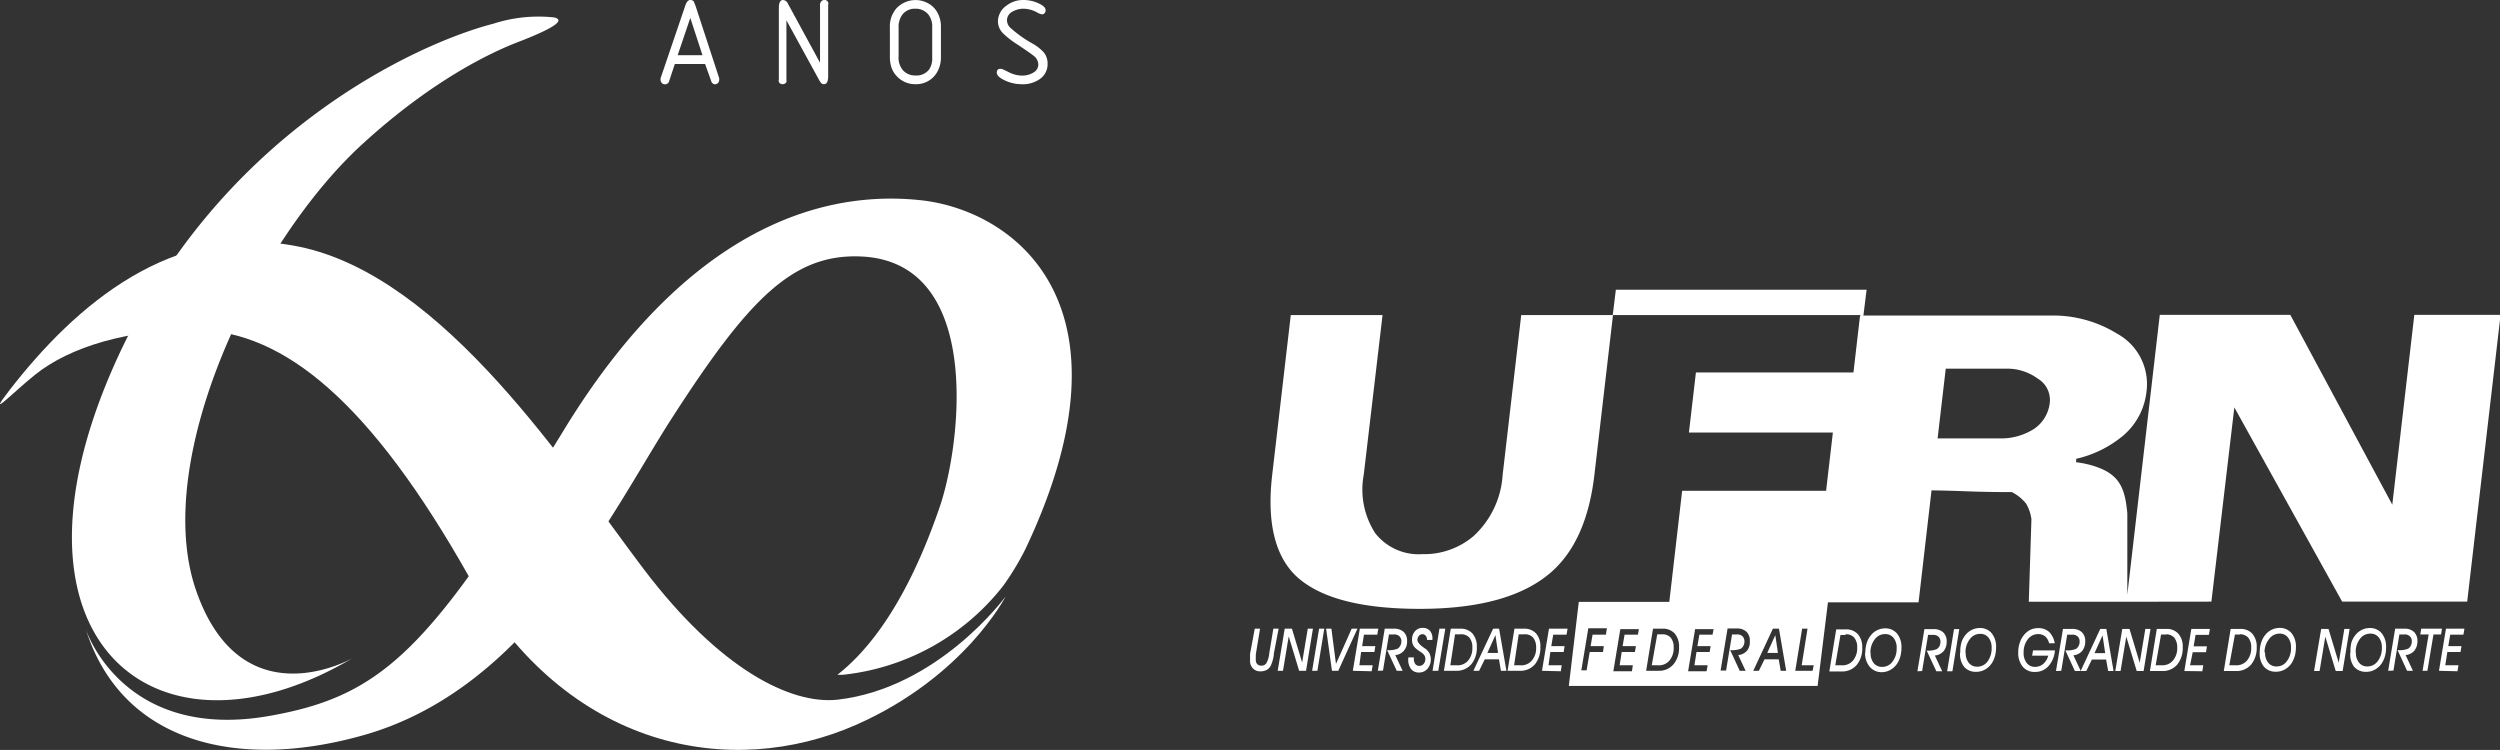 <svg xmlns="http://www.w3.org/2000/svg" viewBox="0 0 217.95 65.38"><rect x="0" y="0" width="217.95" height="65.38" fill="#333333" stroke="none"/><defs><style>.cls-1,.cls-2{fill:#fff;}.cls-2{fill-rule:evenodd;}</style></defs><title>susAsset 12</title><g id="Layer_2" data-name="Layer 2"><g id="Layer_1-2" data-name="Layer 1"><path class="cls-1" d="M61.47,5.58H58.83l-.49,1.48a.36.36,0,0,1-.37.29.35.35,0,0,1-.28-.13.33.33,0,0,1-.1-.25.49.49,0,0,1,0-.15L59.75.47C59.86.16,60,0,60.18,0a.34.34,0,0,1,.34.2c0,.07.07.17.11.29L62.7,6.82a.47.47,0,0,1,0,.16.38.38,0,0,1-.38.37A.37.37,0,0,1,62,7.06Zm-2.39-.77h2.16L60.18,1.56Z"/><path class="cls-1" d="M71.49,5.47V.41a.38.38,0,0,1,.06-.22A.34.34,0,0,1,71.87,0a.35.35,0,0,1,.33.19.38.38,0,0,1,0,.22V6.63c0,.48-.12.71-.37.71a.32.32,0,0,1-.25-.11,1.92,1.92,0,0,1-.21-.33L68.56,1.77V6.93a.48.48,0,0,1,0,.22.37.37,0,0,1-.33.19.36.36,0,0,1-.33-.19.38.38,0,0,1,0-.22V.7c0-.47.12-.7.36-.7a.49.49,0,0,1,.42.3Z"/><path class="cls-1" d="M77.58,4.89V2.42A2.4,2.4,0,0,1,78.14.74,2.19,2.19,0,0,1,78.9.2a2.24,2.24,0,0,1,1.83,0,2.06,2.06,0,0,1,.73.52,2.14,2.14,0,0,1,.42.72,2.5,2.5,0,0,1,.15.85V5.06a2.55,2.55,0,0,1-.17.89,2.18,2.18,0,0,1-.47.75,2.1,2.1,0,0,1-1.57.64,2.17,2.17,0,0,1-1.65-.71,2,2,0,0,1-.48-.84A3.08,3.08,0,0,1,77.58,4.89ZM81.27,5V2.4a1.68,1.68,0,0,0-.35-1.15A1.42,1.42,0,0,0,79.79.76a1.36,1.36,0,0,0-1.11.5,1.79,1.79,0,0,0-.34,1.17V4.89a1.69,1.69,0,0,0,.41,1.27,1.43,1.43,0,0,0,1.06.42A1.39,1.39,0,0,0,81,6.06,1.73,1.73,0,0,0,81.27,5Z"/><path class="cls-1" d="M89.21,0a3.08,3.08,0,0,1,1.56.41c.26.15.39.31.39.49a.34.34,0,0,1-.12.27.25.25,0,0,1-.19.08,1.08,1.08,0,0,1-.41-.15A2.54,2.54,0,0,0,89.26.76a1.92,1.92,0,0,0-1,.26.84.84,0,0,0-.47.75.92.92,0,0,0,.26.62A10.45,10.45,0,0,0,90,3.79a4,4,0,0,1,1,.78,1.55,1.55,0,0,1,.33,1,1.58,1.58,0,0,1-.69,1.33A2.6,2.6,0,0,1,89,7.34,3.42,3.42,0,0,1,87.58,7c-.46-.22-.68-.44-.68-.67A.36.36,0,0,1,87,6.06.34.34,0,0,1,87.21,6a.72.72,0,0,1,.28.07l.53.26a2.57,2.57,0,0,0,1.1.26,1.86,1.86,0,0,0,1-.28.8.8,0,0,0,.4-.7,1,1,0,0,0-.45-.78c-.16-.13-.61-.44-1.35-.94a7.43,7.43,0,0,1-1.29-1,1.49,1.49,0,0,1-.43-1,1.6,1.6,0,0,1,.19-.77,1.56,1.56,0,0,1,.53-.61A2.36,2.36,0,0,1,89.21,0Z"/><path class="cls-1" d="M75.06,22.36c10.72.46,8.72,16.41,6.87,21.82C79.1,52.45,75.77,56.67,73,58.83l.46,0a20.47,20.47,0,0,0,14-7.76,23.61,23.61,0,0,0,1.93-3.19c10.14-21.37-1-29.57-9.17-30.43-6.39-.67-19.07.46-31,19.94C37.53,56.5,33.44,60.68,23.45,62.42c-12.45,2.17-15.81-7-16-7.65,3.06,9.86,13,12.43,24,9.39,14.67-4,21.91-19.67,27.23-27.87C65.25,26.12,69.1,22.1,75.06,22.36Z"/><path class="cls-1" d="M87.67,52S81.84,60,73,61c-4.06.43-10.25-2.64-16.87-11.37S38.74,24.05,26,21.49C15.06,19.27,6.59,26.58.84,34c-2.14,2.77.26.23,2.23-1.34,3-2.41,8.18-4,14.22-3.89,7.49.19,15,6.24,23.64,21.58,8.5,15,22.77,17.66,33.73,12.83C84.09,59,87.67,52,87.67,52Z"/><path class="cls-1" d="M30.73,57.38s-9.64,5.53-13.62-5.86,5.17-30.41,14.43-38.91C37.81,6.86,43,4.51,45.05,3.71c3.15-1.21,4.29-1.94,3.27-2.19A12.82,12.82,0,0,0,43,2.07C36.25,3.81,18.77,11.82,9.88,32-.69,56,13.68,67.47,30.73,57.38Z"/><polygon class="cls-2" points="154.07 56.92 155 56.92 154.77 55.37 154.07 56.92"/><path class="cls-2" d="M144.93,55.3h-.45L144,58h.55a1.2,1.2,0,0,0,1-.42,1.67,1.67,0,0,0,.36-1.12,1.3,1.3,0,0,0-.25-.86A.93.93,0,0,0,144.93,55.3Z"/><path class="cls-2" d="M140.87,25.26l-.27,2.21h21.62l-.58,5H147.85l-.61,5.24h12.55l-.59,5.08H146.65l-1.12,9.68h-7.89l-.87,7.33h21.69l4.27-34.54ZM140,55.33h-1.16l-.17,1h1.15l-.07.51h-1.16l-.27,1.6h-.46l.61-3.67h1.62Zm2.79,0h-1.16l-.17,1h1.16l-.09.51h-1.15L141.2,58h1.15l-.08.52h-1.62l.61-3.67h1.62Zm3.1,2.59a1.64,1.64,0,0,1-1.3.56h-1.08l.6-3.67h.82a1.36,1.36,0,0,1,1.07.42,1.71,1.71,0,0,1,.38,1.18A2.23,2.23,0,0,1,145.89,57.92Zm3.41-2.59h-1.15l-.17,1h1.15l-.08.51H147.9L147.72,58h1.15l-.09.52h-1.61l.61-3.67h1.61Zm3,1.4a1.14,1.14,0,0,1-.76.38l.64,1.37h-.51l-.83-1.8h.07a2,2,0,0,0,.86-.13.75.75,0,0,0,.31-.63.61.61,0,0,0-.17-.45.64.64,0,0,0-.47-.16h-.2l-.24,0-.52,3.15H150l.61-3.67h.79a1.18,1.18,0,0,1,.85.28,1.06,1.06,0,0,1,.3.81A1.26,1.26,0,0,1,152.31,56.73Zm2.94,1.75-.17-1h-1.24l-.49,1h-.49l1.71-3.67h.53l.63,3.67Zm2.78,0h-1.51l.6-3.67h.47L157.07,58h1.05Z"/><path class="cls-2" d="M134.43,58.48l.61-3.67h1.62l-.09.52h-1.16l-.17,1h1.16l-.08.51h-1.16L135,58h1.15l-.08.52Zm-3,0,.6-3.67h.82a1.36,1.36,0,0,1,1.07.42,1.7,1.7,0,0,1,.37,1.18,2.28,2.28,0,0,1-.48,1.51,1.66,1.66,0,0,1-1.3.56Zm1.42-3.18h-.45L132,58h.55a1.19,1.19,0,0,0,1-.42,1.63,1.63,0,0,0,.37-1.12,1.35,1.35,0,0,0-.25-.86A.93.93,0,0,0,132.88,55.3Zm-2.25,1.62-.23-1.55-.7,1.55Zm-2.15,1.56,1.72-3.67h.52l.64,3.67h-.48l-.17-1h-1.24l-.49,1Zm-2.57,0,.6-3.67h.82a1.36,1.36,0,0,1,1.07.42,1.71,1.71,0,0,1,.38,1.18,2.23,2.23,0,0,1-.49,1.51,1.66,1.66,0,0,1-1.3.56Zm1.42-3.18h-.45L126.44,58H127a1.2,1.2,0,0,0,1-.42,1.67,1.67,0,0,0,.36-1.12,1.3,1.3,0,0,0-.25-.86A.93.93,0,0,0,127.33,55.3Zm-2.41,3.18.6-3.67H126l-.61,3.67Zm-2.11-1.17h.48v.1a.76.76,0,0,0,.12.47.42.42,0,0,0,.36.17.48.48,0,0,0,.37-.17.64.64,0,0,0,.15-.43.62.62,0,0,0-.08-.31,1,1,0,0,0-.31-.29l-.12-.08a2.39,2.39,0,0,1-.45-.37.85.85,0,0,1-.15-.28,1,1,0,0,1-.05-.35,1.08,1.08,0,0,1,.26-.74.86.86,0,0,1,.68-.29.79.79,0,0,1,.62.25,1,1,0,0,1,.22.69v.11h-.47v0a.08.08,0,0,0,0,0,.57.57,0,0,0-.11-.36.37.37,0,0,0-.3-.14.37.37,0,0,0-.3.15.51.51,0,0,0-.13.35q0,.28.54.66a.94.94,0,0,0,.17.11,1.32,1.32,0,0,1,.34.4,1.26,1.26,0,0,1-.17,1.34.94.94,0,0,1-.72.33.86.86,0,0,1-.71-.3,1.34,1.34,0,0,1-.25-.86Zm-2.66,1.17.6-3.67h.8a1.19,1.19,0,0,1,.85.28,1.06,1.06,0,0,1,.3.81,1.21,1.21,0,0,1-.28.83,1.09,1.09,0,0,1-.75.38l.64,1.37h-.51l-.84-1.8H121a1.94,1.94,0,0,0,.85-.13.67.67,0,0,0,.23-.27.74.74,0,0,0,.09-.36.61.61,0,0,0-.17-.45.64.64,0,0,0-.47-.16h-.2l-.24,0-.52,3.15Zm-2.18,0,.61-3.67h1.61l-.09.52h-1.16l-.16,1h1.15l-.08.51h-1.16L118.51,58h1.16l-.09.52Zm-2.33-3.67h.46l.4,3.07,1.37-3.07h.5l-1.67,3.67h-.55Zm-1.22,3.67.61-3.67h.45l-.6,3.67Zm-3,0,.61-3.67h.63l.89,2.95.49-2.95h.45l-.6,3.67h-.6l-.91-3-.5,3Zm-2-3.67h.46l-.37,2.24c0,.09,0,.18,0,.26a1.62,1.62,0,0,0,0,.21.52.52,0,0,0,.13.38.45.45,0,0,0,.35.13.5.5,0,0,0,.44-.21,2.09,2.09,0,0,0,.25-.84l.36-2.17h.46L111.05,57s0,0,0,.1a3.16,3.16,0,0,1-.26.92.86.86,0,0,1-.35.38,1.22,1.22,0,0,1-.56.13.86.86,0,0,1-.65-.26.93.93,0,0,1-.25-.69c0-.08,0-.17,0-.27s0-.2,0-.31Z"/><path class="cls-2" d="M212.63,58.48l.61-3.67h1.61l-.09.52h-1.15l-.17,1h1.15l-.08.51h-1.15L213.18,58h1.15l-.09.52Zm-1.43,0,.53-3.17H211l.08-.5h1.81l-.08.5h-.66l-.53,3.17Zm-3,0,.61-3.67h.79a1.16,1.16,0,0,1,.85.28,1.06,1.06,0,0,1,.3.81,1.26,1.26,0,0,1-.27.83,1.14,1.14,0,0,1-.76.38l.64,1.37h-.51l-.83-1.8h.08a2,2,0,0,0,.85-.13.75.75,0,0,0,.23-.27.86.86,0,0,0,.08-.36.57.57,0,0,0-.17-.45.64.64,0,0,0-.47-.16h-.2l-.24,0-.52,3.15Zm-3.28-1.59A2.84,2.84,0,0,1,205,56a1.94,1.94,0,0,1,.39-.69,1.59,1.59,0,0,1,.56-.42,1.56,1.56,0,0,1,.68-.14,1.3,1.3,0,0,1,1,.45,1.85,1.85,0,0,1,.39,1.23,2.64,2.64,0,0,1-.08.7,2,2,0,0,1-.24.6,1.65,1.65,0,0,1-.61.62,1.52,1.52,0,0,1-.81.22,1.34,1.34,0,0,1-1.06-.45A1.81,1.81,0,0,1,204.9,56.89Zm.47,0a1.31,1.31,0,0,0,.27.88.88.88,0,0,0,.72.33,1.1,1.1,0,0,0,.91-.46,1.84,1.84,0,0,0,.36-1.18,1.35,1.35,0,0,0-.27-.89.89.89,0,0,0-.73-.33,1.1,1.1,0,0,0-.91.46A1.87,1.87,0,0,0,205.37,56.87Zm-3.65,1.61.62-3.67H203l.89,2.95.49-2.95h.46l-.61,3.67h-.6l-.91-3-.5,3ZM197,56.89a2.83,2.83,0,0,1,.14-.9,1.94,1.94,0,0,1,.39-.69,1.6,1.6,0,0,1,1.24-.56,1.31,1.31,0,0,1,1,.45,1.85,1.85,0,0,1,.39,1.23,3.13,3.13,0,0,1-.08.7,2.69,2.69,0,0,1-.24.6,1.73,1.73,0,0,1-.61.62,1.55,1.55,0,0,1-.82.22,1.32,1.32,0,0,1-1.05-.45A1.81,1.81,0,0,1,197,56.89Zm.47,0a1.36,1.36,0,0,0,.27.88.89.89,0,0,0,.73.33,1.07,1.07,0,0,0,.9-.46,1.84,1.84,0,0,0,.36-1.18,1.35,1.35,0,0,0-.27-.89.88.88,0,0,0-.72-.33,1.1,1.1,0,0,0-.91.46A1.87,1.87,0,0,0,197.42,56.87Zm-3.6,1.61.6-3.67h.82a1.36,1.36,0,0,1,1.07.42,1.71,1.71,0,0,1,.38,1.18,2.28,2.28,0,0,1-.49,1.51,1.66,1.66,0,0,1-1.3.56Zm1.42-3.18h-.45L194.35,58h.55a1.21,1.21,0,0,0,1-.42,1.67,1.67,0,0,0,.36-1.12,1.3,1.3,0,0,0-.25-.86A.93.93,0,0,0,195.24,55.3Zm-4.86,3.18.61-3.67h1.62l-.09.52h-1.16l-.17,1h1.16l-.08.51h-1.16L190.93,58h1.15l-.08.52Zm-3,0,.6-3.67h.82a1.34,1.34,0,0,1,1.06.42,1.66,1.66,0,0,1,.38,1.18,2.28,2.28,0,0,1-.48,1.51,1.66,1.66,0,0,1-1.3.56Zm1.42-3.18h-.45L187.93,58h.56a1.19,1.19,0,0,0,.95-.42,1.63,1.63,0,0,0,.37-1.12,1.35,1.35,0,0,0-.25-.86A.93.93,0,0,0,188.83,55.3Zm-4.44,3.18.61-3.67h.63l.89,2.95.49-2.95h.45l-.6,3.67h-.6l-.91-3-.5,3Zm-.88-1.56-.23-1.55-.7,1.55Zm-2.14,1.56,1.71-3.67h.53l.63,3.67h-.47l-.18-1h-1.24l-.49,1Zm-2.15,0,.61-3.67h.79a1.18,1.18,0,0,1,.85.28,1.06,1.06,0,0,1,.3.81,1.26,1.26,0,0,1-.27.83,1.14,1.14,0,0,1-.76.38l.64,1.37h-.51l-.83-1.8h.07a2,2,0,0,0,.86-.13.75.75,0,0,0,.23-.27.73.73,0,0,0,.08-.36.57.57,0,0,0-.17-.45.64.64,0,0,0-.47-.16h-.2l-.24,0-.52,3.15Zm-.65-1.34h-1.43l.08-.46h1.91a2.34,2.34,0,0,1-.56,1.37,1.54,1.54,0,0,1-1.18.51,1.32,1.32,0,0,1-1.07-.46,1.87,1.87,0,0,1-.39-1.25,2.47,2.47,0,0,1,.13-.82,2,2,0,0,1,.36-.68,1.75,1.75,0,0,1,.56-.46,1.58,1.58,0,0,1,.69-.15,1.39,1.39,0,0,1,.94.32,1.77,1.77,0,0,1,.5,1h-.49a1.17,1.17,0,0,0-.34-.6,1,1,0,0,0-.6-.2,1.13,1.13,0,0,0-.92.46,1.83,1.83,0,0,0-.36,1.16,1.38,1.38,0,0,0,.27.9.9.9,0,0,0,.73.34,1.11,1.11,0,0,0,.71-.26A1.42,1.42,0,0,0,178.57,57.14Zm-7.69-.25A2.83,2.83,0,0,1,171,56a1.94,1.94,0,0,1,.39-.69,1.6,1.6,0,0,1,1.24-.56,1.3,1.3,0,0,1,1,.45,1.85,1.85,0,0,1,.39,1.23,3.13,3.13,0,0,1-.08.7,2.28,2.28,0,0,1-.24.6,1.73,1.73,0,0,1-.61.62,1.55,1.55,0,0,1-.82.22,1.32,1.32,0,0,1-1.05-.45A1.81,1.81,0,0,1,170.88,56.89Zm.47,0a1.36,1.36,0,0,0,.27.88.9.9,0,0,0,.73.33,1.1,1.1,0,0,0,.91-.46,1.9,1.9,0,0,0,.35-1.18,1.35,1.35,0,0,0-.27-.89.88.88,0,0,0-.72-.33,1.1,1.1,0,0,0-.91.46A1.87,1.87,0,0,0,171.35,56.87Zm-1.62,1.61.6-3.67h.46l-.6,3.67Zm-2.59,0,.61-3.67h.79a1.18,1.18,0,0,1,.85.28,1.06,1.06,0,0,1,.3.81,1.26,1.26,0,0,1-.27.83,1.14,1.14,0,0,1-.76.38l.64,1.37h-.51l-.84-1.8H168a1.91,1.91,0,0,0,.85-.13.78.78,0,0,0,.24-.27.86.86,0,0,0,.08-.36.61.61,0,0,0-.17-.45.64.64,0,0,0-.47-.16h-.2l-.24,0-.52,3.15Zm-4.54-1.59a2.84,2.84,0,0,1,.13-.9,1.94,1.94,0,0,1,.39-.69,1.5,1.5,0,0,1,.56-.42,1.53,1.53,0,0,1,.68-.14,1.3,1.3,0,0,1,1,.45,1.85,1.85,0,0,1,.39,1.23,3.13,3.13,0,0,1-.08.7,2.28,2.28,0,0,1-.24.6,1.73,1.73,0,0,1-.61.62,1.55,1.55,0,0,1-.82.22,1.32,1.32,0,0,1-1-.45A1.81,1.81,0,0,1,162.6,56.89Zm.46,0a1.36,1.36,0,0,0,.27.88.92.92,0,0,0,.73.33,1.1,1.1,0,0,0,.91-.46,1.84,1.84,0,0,0,.36-1.18,1.35,1.35,0,0,0-.27-.89.9.9,0,0,0-.73-.33,1.1,1.1,0,0,0-.91.46A1.87,1.87,0,0,0,163.06,56.87Zm-3.6,1.61.6-3.67h.82a1.36,1.36,0,0,1,1.07.42,1.71,1.71,0,0,1,.38,1.18,2.23,2.23,0,0,1-.49,1.51,1.66,1.66,0,0,1-1.3.56Zm1.42-3.18h-.45L160,58h.55a1.2,1.2,0,0,0,1-.42,1.67,1.67,0,0,0,.36-1.12,1.3,1.3,0,0,0-.25-.86A.91.91,0,0,0,160.88,55.3Z"/><path class="cls-2" d="M178.71,35A2.17,2.17,0,0,0,177.64,33a4.48,4.48,0,0,0-2.68-.86h-5.33l-.71,6.08h5.41a5.35,5.35,0,0,0,3-.83A3.16,3.16,0,0,0,178.71,35m6.71,17.46h-8.55l.23-7.2a3.56,3.56,0,0,0-.47-1.36,3.76,3.76,0,0,0-1.24-1c-.8,0-2.13,0-4-.07s-2.87-.08-3-.08l-1.13,9.76h-8l2.9-25h16.55a10.62,10.62,0,0,1,5.86,1.58,5,5,0,0,1,2.56,5.06,5.87,5.87,0,0,1-2,3.8A9.78,9.78,0,0,1,181,40l0,.3a8.07,8.07,0,0,1,1.9.45c1.95.72,2.37,1.94,2.56,4l0,7.09,2.83-24.39h11.38L208.56,44l1.92-16.55H218l-2.91,25H204.19l-9.4-16.93-2,16.93ZM139,41.4q-.67,5.73-3.72,8.44-3.66,3.24-11.5,3.24t-10.87-2.94q-2.7-2.7-2-8.74l1.62-13.93h8L118.89,41.4a7,7,0,0,0,1,5.08A4.81,4.81,0,0,0,124,48.31a6.62,6.62,0,0,0,4.47-1.58A7.9,7.9,0,0,0,131,41.4l1.62-13.93h8Z"/></g></g></svg>